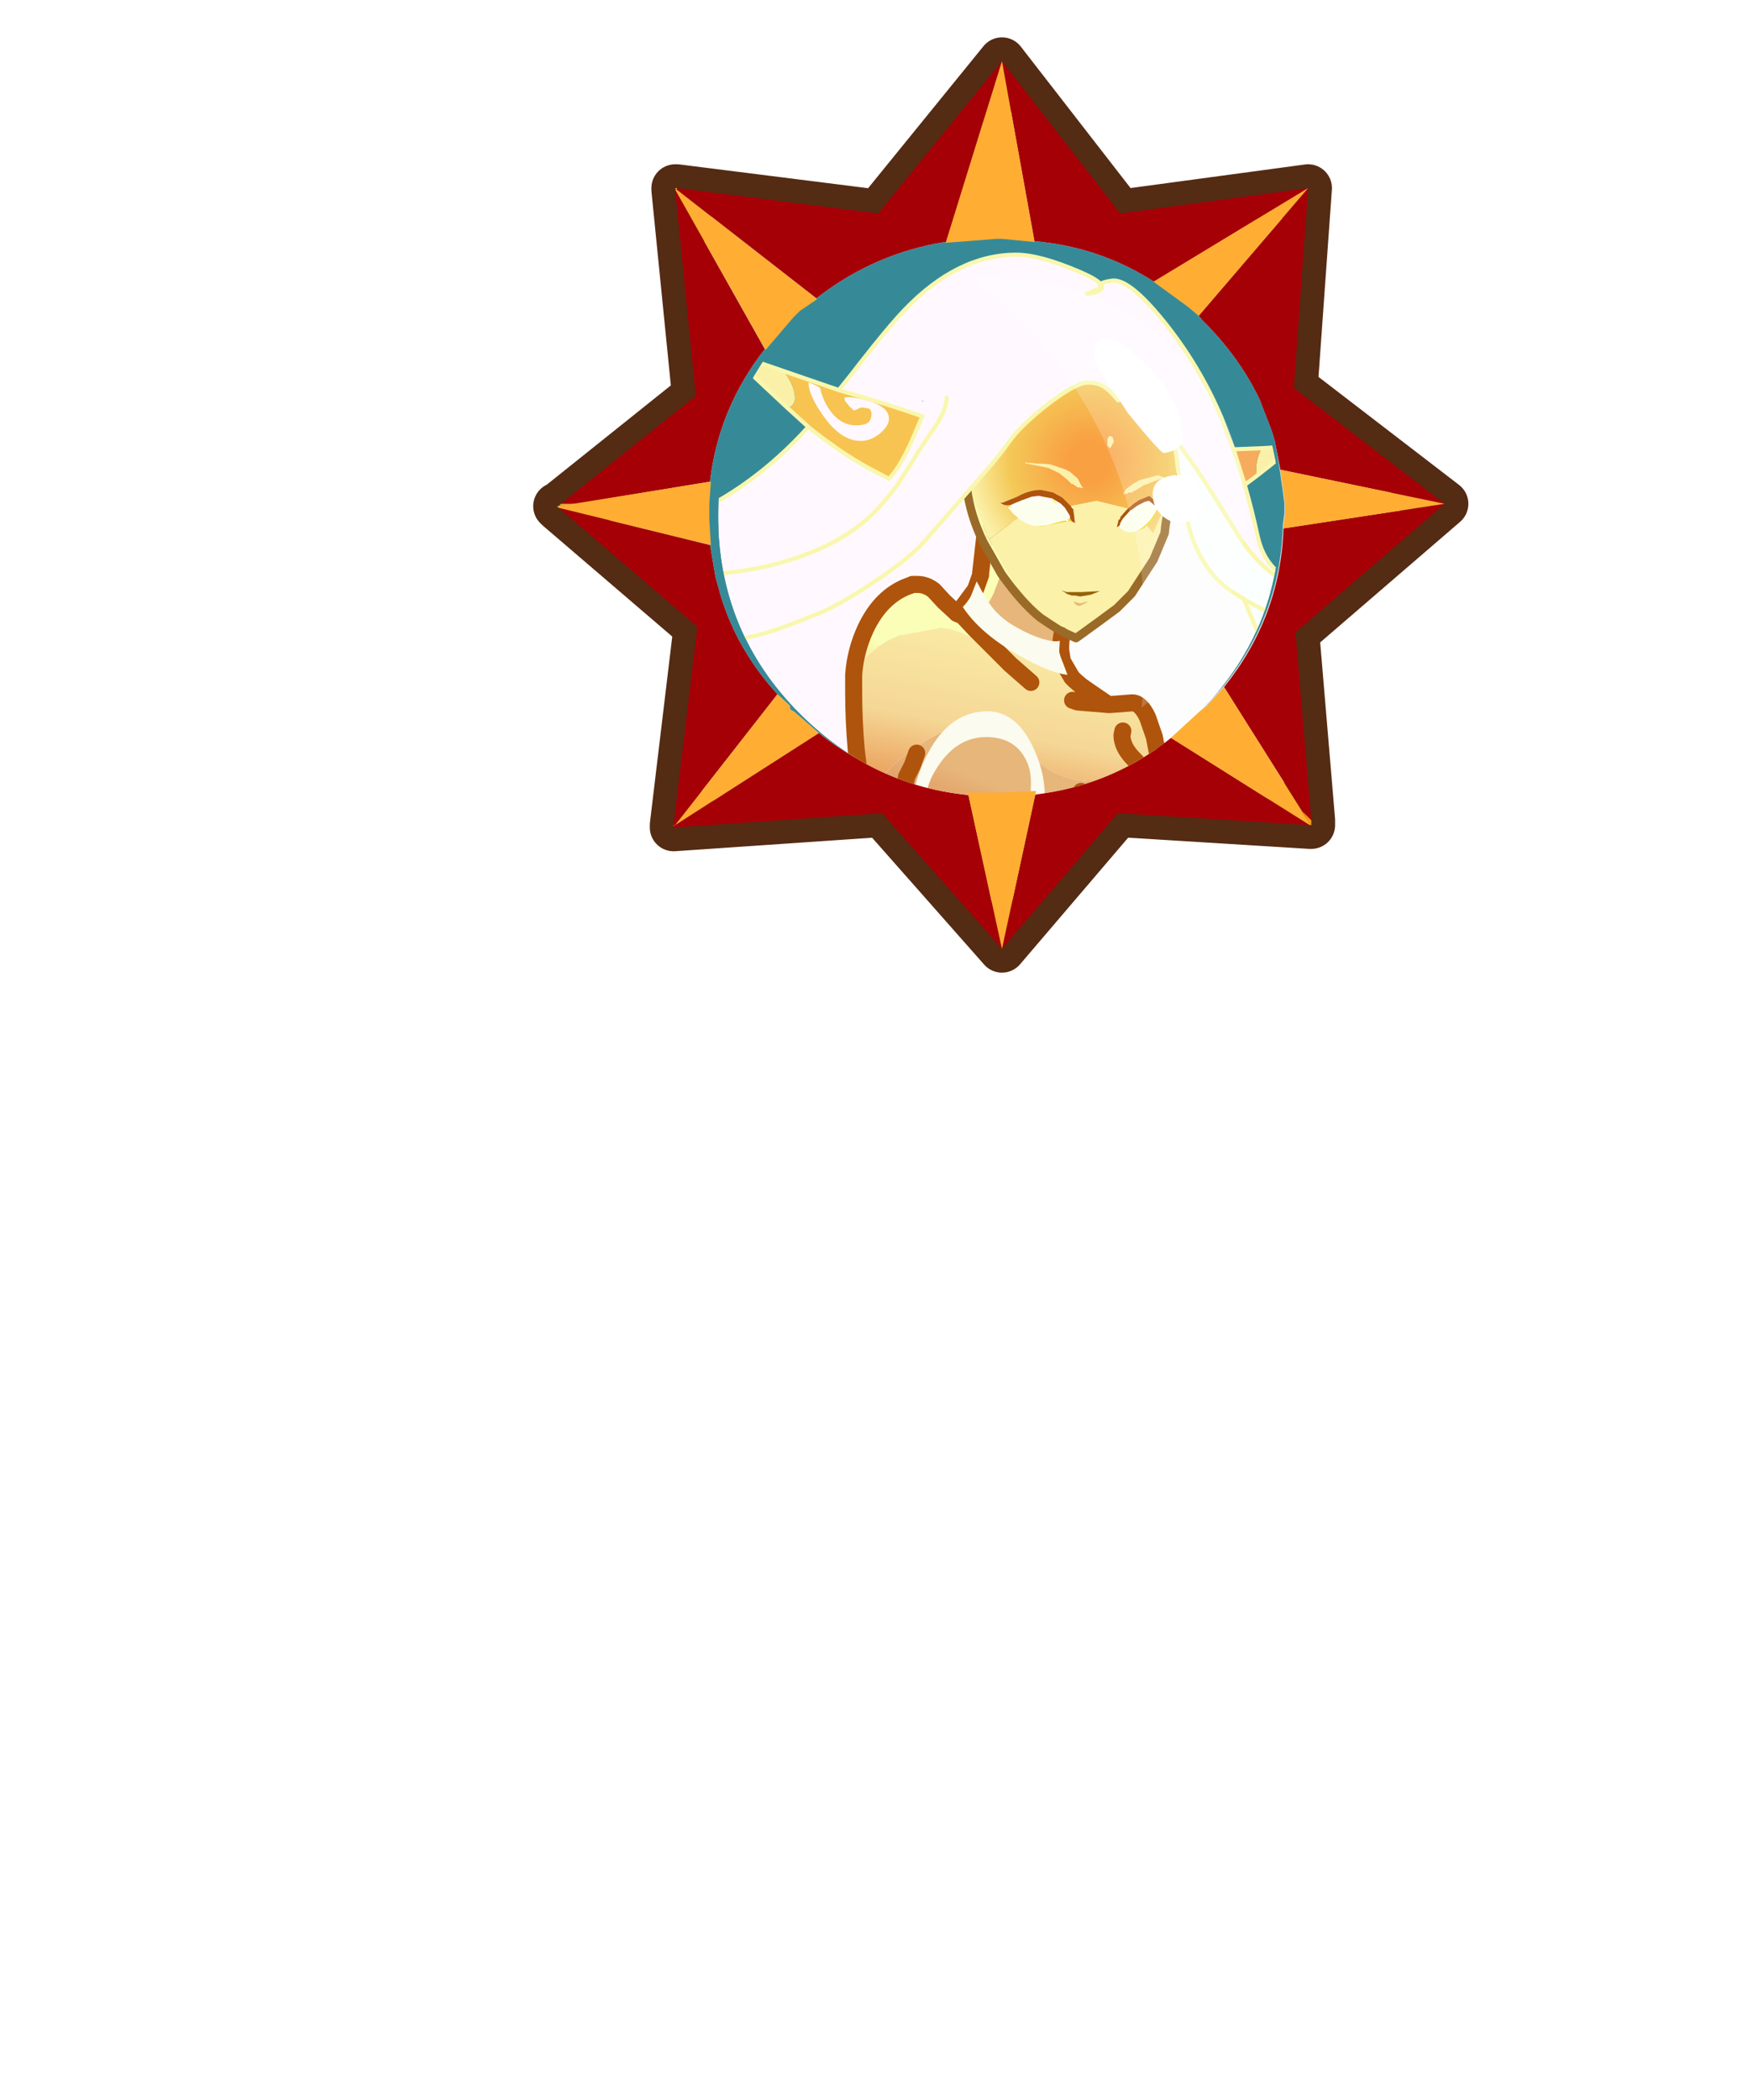 <?xml version="1.0" encoding="UTF-8" standalone="no"?>
<svg xmlns:ffdec="https://www.free-decompiler.com/flash" xmlns:xlink="http://www.w3.org/1999/xlink" ffdec:objectType="frame" height="62.35px" width="51.9px" xmlns="http://www.w3.org/2000/svg">
  <g transform="matrix(1.0, 0.0, 0.0, 1.0, 14.6, 0.0)">
    <use ffdec:characterId="1" height="30.0" transform="matrix(1.0, 0.0, 0.0, 1.0, 0.0, 0.0)" width="30.0" xlink:href="#shape0"/>
    <use ffdec:characterId="20" height="130.1" transform="matrix(0.471, 0.0, 0.0, 0.471, -14.594, 1.109)" width="110.25" xlink:href="#sprite0"/>
  </g>
  <defs>
    <g id="shape0" transform="matrix(1.0, 0.0, 0.0, 1.0, 0.0, 0.0)">
      <path d="M30.0 30.0 L0.0 30.0 0.0 0.0 30.0 0.0 30.0 30.0" fill="#33cc66" fill-opacity="0.0" fill-rule="evenodd" stroke="none"/>
    </g>
    <g id="sprite0" transform="matrix(1.0, 0.0, 0.0, 1.0, 32.5, 2.85)">
      <use ffdec:characterId="2" height="58.95" transform="matrix(1.0, 0.0, 0.0, 1.0, 1.1, -2.85)" width="58.95" xlink:href="#shape1"/>
      <use ffdec:characterId="18" height="109.6" transform="matrix(1.074, 0.0, 0.0, 1.074, -32.507, 9.561)" width="102.7" xlink:href="#sprite1"/>
      <use ffdec:characterId="19" height="55.95" transform="matrix(1.0, 0.0, 0.0, 1.0, 2.7, -1.35)" width="55.85" xlink:href="#shape11"/>
    </g>
    <g id="shape1" transform="matrix(1.0, 0.0, 0.0, 1.0, -1.1, 2.85)">
      <path d="M50.15 46.8 L50.05 46.8 37.95 46.05 30.65 54.6 23.1 46.05 9.95 46.95 9.95 46.8 11.45 34.3 2.7 26.8 2.6 26.7 2.7 26.7 2.85 26.55 11.35 19.75 10.05 6.75 10.05 6.65 10.15 6.65 22.85 8.25 30.65 -1.35 38.1 8.25 49.95 6.65 49.05 19.25 58.55 26.55 49.15 34.65 50.15 46.5 50.15 46.8" fill="#d6d6d6" fill-rule="evenodd" stroke="none"/>
      <path d="M50.15 46.8 L50.15 46.5 49.15 34.65 58.55 26.55 49.05 19.25 49.95 6.65 38.1 8.25 30.65 -1.35 22.85 8.25 10.15 6.65 10.05 6.65 10.05 6.75 11.35 19.75 2.85 26.55 2.7 26.7 2.6 26.7 2.7 26.8 11.45 34.3 9.95 46.8 9.95 46.95 23.1 46.05 30.65 54.6 37.95 46.05 50.05 46.8 50.15 46.8 Z" fill="none" stroke="#542b13" stroke-linecap="round" stroke-linejoin="round" stroke-width="3.0"/>
      <path d="M43.25 14.95 L43.05 14.7 49.95 6.65 49.05 19.25 58.55 26.55 48.2 24.4 47.85 22.6 47.8 22.45 47.75 22.25 47.65 21.95 47.6 21.8 46.9 20.0 Q45.65 17.35 43.35 15.05 L43.25 14.95 M16.5 38.55 L10.05 46.8 19.1 41.0 Q23.2 44.25 28.5 44.75 L30.65 54.6 32.8 44.65 Q37.45 44.0 41.3 41.3 L50.05 46.8 37.95 46.05 30.65 54.6 23.1 46.05 9.95 46.95 9.95 46.85 10.05 46.8 9.95 46.8 11.45 34.3 2.7 26.8 12.25 29.15 12.3 29.45 12.6 31.2 12.95 32.45 Q14.0 35.8 16.45 38.5 L16.5 38.55 M49.6 45.95 L44.65 38.1 Q48.2 33.7 48.4 28.1 L58.55 26.55 49.15 34.65 50.15 46.5 49.6 45.95 M2.85 26.55 L11.35 19.75 10.05 6.75 15.7 16.8 Q12.8 20.5 12.25 25.1 L12.25 25.15 3.8 26.55 2.85 26.55 M10.15 6.65 L22.85 8.25 30.65 -1.35 38.1 8.25 49.95 6.65 40.25 12.55 40.15 12.5 Q36.75 10.35 32.7 10.0 L30.65 -1.35 27.15 10.05 27.05 10.05 Q22.7 10.75 19.15 13.45 L18.95 13.6 10.15 6.75 10.15 6.65" fill="#a60007" fill-rule="evenodd" stroke="none"/>
      <path d="M43.25 14.95 L43.35 15.05 Q45.65 17.35 46.9 20.0 L47.65 21.95 47.75 22.25 47.8 22.45 47.85 22.6 48.15 24.35 48.35 25.75 48.45 26.5 48.45 26.6 48.45 26.95 48.45 27.15 48.35 27.9 48.35 28.05 Q48.15 33.65 44.6 38.05 L43.5 39.25 43.1 39.55 41.25 41.25 Q37.4 43.95 32.75 44.6 L30.6 44.7 30.25 44.7 28.45 44.7 Q23.15 44.2 19.05 40.95 L17.55 39.65 17.35 39.55 17.3 39.45 17.25 39.45 17.25 39.25 16.5 38.55 16.45 38.5 Q14.0 35.8 12.95 32.45 L12.6 31.2 12.3 29.45 12.25 29.15 12.25 29.1 12.15 27.5 12.15 27.15 12.15 26.65 12.15 26.5 12.25 25.15 12.25 25.1 Q12.8 20.5 15.7 16.8 L16.1 16.3 17.45 14.75 17.85 14.35 18.95 13.6 19.15 13.45 Q22.7 10.75 27.05 10.05 L27.15 10.05 28.25 9.9 30.25 9.8 30.6 9.8 32.65 10.0 32.7 10.0 Q36.75 10.35 40.15 12.5 L40.25 12.55 42.35 14.1 43.0 14.65 43.2 14.9 43.25 14.95" fill="#368a98" fill-rule="evenodd" stroke="none"/>
      <path d="M46.9 20.0 L47.6 21.8 47.65 21.95 46.9 20.0" fill="#004464" fill-rule="evenodd" stroke="none"/>
      <path d="M50.05 46.8 L50.05 46.7 49.6 45.95 50.15 46.5 50.15 46.8 50.05 46.8" fill="url(#gradient0)" fill-rule="evenodd" stroke="none"/>
      <path d="M10.05 6.65 L10.15 6.65 10.15 6.75 10.05 6.65" fill="url(#gradient1)" fill-rule="evenodd" stroke="none"/>
      <path d="M10.05 6.75 L10.05 6.65 10.15 6.75 10.05 6.75" fill="url(#gradient2)" fill-rule="evenodd" stroke="none"/>
      <path d="M2.75 26.65 L2.85 26.55 3.8 26.55 3.25 26.65 2.75 26.65" fill="url(#gradient3)" fill-rule="evenodd" stroke="none"/>
      <path d="M9.95 46.85 L9.95 46.8 10.05 46.8 9.95 46.85 M2.7 26.8 L2.6 26.7 2.7 26.7 2.75 26.65 3.25 26.65 2.7 26.7 2.7 26.8" fill="url(#gradient4)" fill-rule="evenodd" stroke="none"/>
      <path d="M17.3 39.45 L17.3 39.5 17.25 39.5 17.3 39.45" fill="url(#gradient5)" fill-rule="evenodd" stroke="none"/>
    </g>
    <linearGradient gradientTransform="matrix(-0.012, 0.0, 0.0, 0.009, 40.45, 47.05)" gradientUnits="userSpaceOnUse" id="gradient0" spreadMethod="pad" x1="-819.2" x2="819.2">
      <stop offset="0.0" stop-color="#fd9e0c"/>
      <stop offset="1.0" stop-color="#fddd27"/>
    </linearGradient>
    <linearGradient gradientTransform="matrix(-0.013, 0.0, 0.0, 0.01, 20.3, 6.6)" gradientUnits="userSpaceOnUse" id="gradient1" spreadMethod="pad" x1="-819.2" x2="819.2">
      <stop offset="0.0" stop-color="#fd9b0b"/>
      <stop offset="1.0" stop-color="#fde42b"/>
    </linearGradient>
    <linearGradient gradientTransform="matrix(-0.009, 0.0, 0.0, 0.012, 10.4, 16.45)" gradientUnits="userSpaceOnUse" id="gradient2" spreadMethod="pad" x1="-819.2" x2="819.2">
      <stop offset="0.0" stop-color="#5f2288"/>
      <stop offset="1.0" stop-color="#a276cd"/>
    </linearGradient>
    <linearGradient gradientTransform="matrix(-0.009, 0.0, 0.0, 0.012, 9.95, 36.6)" gradientUnits="userSpaceOnUse" id="gradient3" spreadMethod="pad" x1="-819.2" x2="819.2">
      <stop offset="0.0" stop-color="#8d010c"/>
      <stop offset="1.0" stop-color="#f2b03f"/>
    </linearGradient>
    <linearGradient gradientTransform="matrix(-0.009, 0.0, 0.0, 0.012, 9.95, 36.6)" gradientUnits="userSpaceOnUse" id="gradient4" spreadMethod="pad" x1="-819.2" x2="819.2">
      <stop offset="0.0" stop-color="#fd9e0c"/>
      <stop offset="1.0" stop-color="#fddd27"/>
    </linearGradient>
    <linearGradient gradientTransform="matrix(-0.013, 0.0, 0.0, 0.009, 20.3, 46.95)" gradientUnits="userSpaceOnUse" id="gradient5" spreadMethod="pad" x1="-819.2" x2="819.2">
      <stop offset="0.0" stop-color="#65298e"/>
      <stop offset="1.0" stop-color="#9a6cc5"/>
    </linearGradient>
    <g id="sprite1" transform="matrix(1.0, 0.0, 0.0, 1.0, 0.1, 1.2)">
      <clipPath id="clipPath0" transform="matrix(1.0, 0.0, 0.0, 1.0, 0.0, 0.0)">
        <path d="M70.2 26.95 Q65.4 31.8 58.55 31.8 51.7 31.8 46.85 26.95 42.05 22.15 42.05 15.3 42.05 8.45 46.85 3.6 51.7 -1.2 58.55 -1.2 65.4 -1.2 70.2 3.6 75.05 8.45 75.05 15.3 75.05 22.15 70.2 26.95" fill="#ffe2a8" fill-rule="evenodd" stroke="none"/>
      </clipPath>
      <g clip-path="url(#clipPath0)">
        <filter id="filter0">
          <feColorMatrix in="SourceGraphic" result="filterResult0" type="matrix" values="0 0 0 0 1.0,0 0 0 0 1.0,0 0 0 0 0.0,0 0 0 1 0"/>
          <feConvolveMatrix divisor="49.0" in="filterResult0" kernelMatrix="1 1 1 1 1 1 1 1 1 1 1 1 1 1 1 1 1 1 1 1 1 1 1 1 1 1 1 1 1 1 1 1 1 1 1 1 1 1 1 1 1 1 1 1 1 1 1 1 1" order="7 7" result="filterResult1"/>
          <feComposite in="SourceGraphic" in2="filterResult1" operator="over" result="filterResult2"/>
        </filter>
        <use ffdec:characterId="5" filter="url(#filter0)" height="413.35" transform="matrix(0.244, 0.0, 0.0, 0.244, 48.628, 7.478)" width="191.25" xlink:href="#sprite2"/>
        <filter id="filter1">
          <feColorMatrix in="SourceGraphic" result="filterResult3" type="matrix" values="0 0 0 0 1.0,0 0 0 0 1.0,0 0 0 0 0.0,0 0 0 1 0"/>
          <feConvolveMatrix divisor="49.0" in="filterResult3" kernelMatrix="1 1 1 1 1 1 1 1 1 1 1 1 1 1 1 1 1 1 1 1 1 1 1 1 1 1 1 1 1 1 1 1 1 1 1 1 1 1 1 1 1 1 1 1 1 1 1 1 1" order="7 7" result="filterResult4"/>
          <feComposite in="SourceGraphic" in2="filterResult4" operator="over" result="filterResult5"/>
        </filter>
        <use ffdec:characterId="7" filter="url(#filter1)" height="410.65" transform="matrix(0.244, 0.0, 0.0, 0.244, 2.028, 7.578)" width="246.55" xlink:href="#sprite3"/>
        <use ffdec:characterId="8" height="54.85" transform="matrix(1.0, 0.0, 0.0, 1.0, 40.35, 6.2)" width="29.7" xlink:href="#shape5"/>
        <filter id="filter2">
          <feColorMatrix in="SourceGraphic" result="filterResult6" type="matrix" values="0 0 0 0 1.0,0 0 0 0 1.0,0 0 0 0 0.0,0 0 0 1 0"/>
          <feConvolveMatrix divisor="49.0" in="filterResult6" kernelMatrix="1 1 1 1 1 1 1 1 1 1 1 1 1 1 1 1 1 1 1 1 1 1 1 1 1 1 1 1 1 1 1 1 1 1 1 1 1 1 1 1 1 1 1 1 1 1 1 1 1" order="7 7" result="filterResult7"/>
          <feComposite in="SourceGraphic" in2="filterResult7" operator="over" result="filterResult8"/>
        </filter>
        <use ffdec:characterId="10" filter="url(#filter2)" height="8.15" transform="matrix(0.244, 0.0, 0.0, 0.244, 59.05, 14.3)" width="35.7" xlink:href="#sprite4"/>
        <use ffdec:characterId="11" height="0.9" transform="matrix(1.0, 0.0, 0.0, 1.0, 62.2, 19.7)" width="2.25" xlink:href="#shape7"/>
        <filter id="filter3">
          <feColorMatrix in="SourceGraphic" result="filterResult9" type="matrix" values="0 0 0 0 1.0,0 0 0 0 1.0,0 0 0 0 0.0,0 0 0 1 0"/>
          <feConvolveMatrix divisor="49.0" in="filterResult9" kernelMatrix="1 1 1 1 1 1 1 1 1 1 1 1 1 1 1 1 1 1 1 1 1 1 1 1 1 1 1 1 1 1 1 1 1 1 1 1 1 1 1 1 1 1 1 1 1 1 1 1 1" order="7 7" result="filterResult10"/>
          <feComposite in="SourceGraphic" in2="filterResult10" operator="over" result="filterResult11"/>
        </filter>
        <use ffdec:characterId="13" filter="url(#filter3)" height="338.9" transform="matrix(0.244, 0.0, 0.0, 0.244, -0.122, -0.122)" width="420.85" xlink:href="#sprite5"/>
        <filter id="filter4">
          <feColorMatrix in="SourceGraphic" result="filterResult12" type="matrix" values="0 0 0 0 1.0,0 0 0 0 1.0,0 0 0 0 0.0,0 0 0 1 0"/>
          <feConvolveMatrix divisor="49.0" in="filterResult12" kernelMatrix="1 1 1 1 1 1 1 1 1 1 1 1 1 1 1 1 1 1 1 1 1 1 1 1 1 1 1 1 1 1 1 1 1 1 1 1 1 1 1 1 1 1 1 1 1 1 1 1 1" order="7 7" result="filterResult13"/>
          <feComposite in="SourceGraphic" in2="filterResult13" operator="over" result="filterResult14"/>
        </filter>
        <use ffdec:characterId="15" filter="url(#filter4)" height="14.05" transform="matrix(0.244, 0.0, 0.0, 0.244, 47.35, 7.5)" width="19.35" xlink:href="#sprite6"/>
        <filter id="filter5">
          <feColorMatrix in="SourceGraphic" result="filterResult15" type="matrix" values="0 0 0 0 1.0,0 0 0 0 1.0,0 0 0 0 0.0,0 0 0 1 0"/>
          <feConvolveMatrix divisor="49.0" in="filterResult15" kernelMatrix="1 1 1 1 1 1 1 1 1 1 1 1 1 1 1 1 1 1 1 1 1 1 1 1 1 1 1 1 1 1 1 1 1 1 1 1 1 1 1 1 1 1 1 1 1 1 1 1 1" order="7 7" result="filterResult16"/>
          <feComposite in="SourceGraphic" in2="filterResult16" operator="over" result="filterResult17"/>
        </filter>
        <use ffdec:characterId="17" filter="url(#filter5)" height="149.4" transform="matrix(0.244, 0.0, 0.0, 0.244, 44.35, 19.171)" width="101.35" xlink:href="#sprite7"/>
      </g>
    </g>
    <g id="sprite2" transform="matrix(1.0, 0.0, 0.0, 1.0, 0.5, 0.5)">
      <use ffdec:characterId="4" height="413.35" transform="matrix(1.0, 0.0, 0.0, 1.0, -0.5, -0.5)" width="191.25" xlink:href="#shape3"/>
    </g>
    <g id="shape3" transform="matrix(1.0, 0.0, 0.0, 1.0, 0.5, 0.5)">
      <path d="M174.75 142.4 L175.3 142.1 Q182.2 154.35 186.55 170.1 190.25 183.7 190.25 192.3 190.25 213.85 181.65 230.7 175.4 243.0 162.8 255.45 149.05 267.9 143.9 273.75 135.3 283.45 135.3 292.85 135.3 297.75 139.5 304.95 141.65 308.65 148.7 318.5 155.2 327.55 157.9 332.75 162.1 340.7 162.1 346.9 162.1 358.75 154.65 370.65 146.3 383.9 135.45 383.9 131.85 383.9 127.85 378.8 123.75 373.5 123.75 368.15 123.75 365.25 124.6 362.75 L125.05 361.55 Q125.95 364.05 127.5 366.25 130.85 371.0 134.3 371.0 139.35 371.0 142.8 366.9 146.15 362.9 146.15 357.25 146.15 348.5 139.95 339.8 136.4 334.8 126.35 324.95 117.35 316.2 113.4 310.75 112.8 313.05 112.25 316.5 110.9 325.4 110.9 335.2 110.9 343.35 112.6 357.5 114.25 371.65 114.25 378.05 114.25 390.85 105.5 401.5 96.55 412.35 85.3 412.35 L81.5 411.8 Q90.35 410.2 95.65 399.5 101.1 388.4 101.1 371.5 101.1 360.9 98.7 350.1 96.55 340.5 93.3 336.0 92.95 354.0 87.9 366.95 80.35 386.25 64.35 386.25 56.8 386.25 52.75 380.45 55.5 381.85 58.5 381.85 68.55 381.85 76.0 368.3 81.15 358.9 82.4 348.9 80.85 351.35 78.2 353.7 71.65 359.45 65.8 359.45 60.75 359.45 58.35 358.4 55.05 356.95 53.85 353.05 55.55 356.75 60.9 356.75 66.0 356.75 70.55 351.35 75.3 345.65 75.3 338.6 75.3 328.6 73.4 319.2 72.65 315.35 69.45 303.75 L69.2 302.9 Q67.5 296.8 66.3 290.55 65.9 303.8 65.55 307.3 64.15 321.05 59.7 328.3 55.55 335.1 47.9 342.8 37.95 352.75 31.85 352.75 29.55 352.75 27.6 351.45 31.55 347.5 34.2 342.95 40.0 333.1 40.0 319.75 40.0 303.1 33.75 279.55 30.55 267.45 20.0 235.6 10.35 206.35 6.25 189.3 0.0 163.2 0.0 142.1 0.0 119.7 7.3 93.45 13.95 69.65 25.1 47.55 35.85 26.35 47.3 13.4 59.15 0.0 67.75 0.0 70.8 0.0 75.05 1.5 77.3 2.25 78.6 3.0 L79.05 4.5 Q91.65 16.35 98.05 32.05 L103.1 45.8 Q106.2 54.45 109.2 60.4 119.9 81.45 145.9 105.1 160.5 118.4 168.15 130.3 171.25 135.2 174.7 142.3 L174.75 142.35 174.75 142.4 M113.4 310.75 L112.7 309.75 Q106.5 300.65 106.5 291.15 106.5 283.85 111.15 276.5 115.7 269.3 123.5 263.85 129.95 259.35 138.15 249.45 149.2 236.05 149.2 226.9 L149.05 225.45 148.95 224.9 149.05 225.45 149.2 226.9 Q149.2 236.05 138.15 249.45 129.95 259.35 123.5 263.85 115.7 269.3 111.15 276.5 106.5 283.85 106.5 291.15 106.5 300.65 112.7 309.75 L113.4 310.75 M84.4 296.1 L84.45 296.05 84.4 296.05 83.45 295.15 84.4 296.05 84.4 296.1 Q88.95 304.0 91.1 312.75 93.3 321.8 93.3 333.4 L93.3 336.0 93.3 333.4 Q93.3 321.8 91.1 312.75 88.95 304.0 84.4 296.1 M66.3 290.55 Q63.1 274.2 63.1 257.05 63.1 254.5 64.35 244.75 65.85 232.7 67.95 221.85 74.2 189.55 82.0 186.05 74.2 189.55 67.95 221.85 65.85 232.7 64.35 244.75 63.1 254.5 63.1 257.05 63.1 274.2 66.3 290.55" fill="#fdfdfd" fill-rule="evenodd" stroke="none"/>
      <path d="M174.75 142.4 L175.3 142.1 Q182.2 154.35 186.55 170.1 190.25 183.7 190.25 192.3 190.25 213.85 181.65 230.7 175.4 243.0 162.8 255.45 149.05 267.9 143.9 273.75 135.3 283.45 135.3 292.85 135.3 297.75 139.5 304.95 141.65 308.65 148.7 318.5 155.2 327.55 157.9 332.75 162.1 340.7 162.1 346.9 162.1 358.75 154.65 370.65 146.3 383.9 135.45 383.9 131.85 383.9 127.85 378.8 123.75 373.5 123.75 368.15 123.75 365.25 124.6 362.75 L125.05 361.55 Q125.95 364.05 127.5 366.25 130.85 371.0 134.3 371.0 139.35 371.0 142.8 366.9 146.15 362.9 146.15 357.25 146.15 348.5 139.95 339.8 136.4 334.8 126.35 324.95 117.35 316.2 113.4 310.75 112.8 313.05 112.25 316.5 110.9 325.4 110.9 335.2 110.9 343.35 112.6 357.5 114.25 371.65 114.25 378.05 114.25 390.85 105.5 401.5 96.55 412.35 85.3 412.35 L81.5 411.8 Q90.35 410.2 95.65 399.5 101.1 388.4 101.1 371.5 101.1 360.9 98.7 350.1 96.55 340.5 93.3 336.0 92.95 354.0 87.9 366.95 80.35 386.25 64.35 386.25 56.8 386.25 52.75 380.45 55.5 381.85 58.5 381.85 68.55 381.85 76.0 368.3 81.15 358.9 82.4 348.9 80.85 351.35 78.2 353.7 71.65 359.45 65.8 359.45 60.75 359.45 58.35 358.4 55.05 356.95 53.85 353.05 55.55 356.75 60.9 356.75 66.0 356.75 70.55 351.35 75.3 345.65 75.3 338.6 75.3 328.6 73.4 319.2 72.65 315.35 69.45 303.75 L69.2 302.9 Q67.5 296.8 66.3 290.55 65.9 303.8 65.55 307.3 64.15 321.05 59.7 328.3 55.55 335.1 47.9 342.8 37.95 352.75 31.85 352.75 29.55 352.75 27.6 351.45 31.55 347.5 34.2 342.95 40.0 333.1 40.0 319.75 40.0 303.1 33.75 279.55 30.55 267.45 20.0 235.6 10.35 206.35 6.25 189.3 0.0 163.2 0.0 142.1 0.0 119.7 7.3 93.45 13.95 69.65 25.1 47.55 35.85 26.35 47.3 13.4 59.15 0.0 67.75 0.0 70.8 0.0 75.05 1.5 77.3 2.25 78.6 3.0 L79.05 4.5 Q91.65 16.35 98.05 32.05 L103.1 45.8 Q106.2 54.45 109.2 60.4 119.9 81.45 145.9 105.1 160.5 118.4 168.15 130.3 171.25 135.2 174.7 142.3 L174.75 142.35 174.75 142.4 M148.95 224.9 L149.05 225.45 149.2 226.9 Q149.2 236.05 138.15 249.45 129.95 259.35 123.5 263.85 115.7 269.3 111.15 276.5 106.5 283.85 106.5 291.15 106.5 300.65 112.7 309.75 L113.4 310.75 M84.4 296.05 L84.45 296.05 84.4 296.1 Q88.95 304.0 91.1 312.75 93.3 321.8 93.3 333.4 L93.3 336.0 M83.45 295.15 L84.4 296.05 84.4 296.1 M82.0 186.05 Q74.2 189.55 67.95 221.85 65.85 232.7 64.35 244.75 63.1 254.5 63.1 257.05 63.1 274.2 66.3 290.55" fill="none" stroke="#f9f7ae" stroke-linecap="round" stroke-linejoin="round" stroke-width="1.0"/>
    </g>
    <g id="sprite3" transform="matrix(1.0, 0.0, 0.0, 1.0, 0.5, 0.5)">
      <use ffdec:characterId="6" height="410.65" transform="matrix(1.0, 0.0, 0.0, 1.0, -0.5, -0.5)" width="246.55" xlink:href="#shape4"/>
    </g>
    <g id="shape4" transform="matrix(1.0, 0.0, 0.0, 1.0, 0.5, 0.5)">
      <path d="M114.2 270.1 L114.55 281.1 Q114.55 302.1 106.7 322.05 98.05 343.9 84.55 351.1 77.3 354.9 68.15 357.9 56.45 361.75 48.5 361.65 35.2 361.55 30.05 364.15 22.5 367.95 22.5 379.65 22.5 389.3 30.5 396.2 38.05 402.65 47.5 402.65 55.15 402.65 57.7 401.1 L57.85 401.0 Q56.45 404.65 55.05 406.2 51.95 409.65 44.25 409.65 34.75 409.65 28.35 405.65 24.95 403.55 14.5 393.65 11.15 390.45 6.0 380.4 0.0 368.65 0.0 361.85 0.0 346.8 12.75 340.6 19.75 337.2 40.8 334.15 60.65 331.25 68.8 326.35 81.55 318.7 81.55 301.1 81.55 285.7 70.8 272.15 L60.75 260.3 Q56.35 255.05 53.15 250.25 L52.05 248.6 52.35 250.8 Q53.5 258.7 53.5 260.35 53.5 271.3 49.5 277.1 44.7 284.1 34.0 284.1 31.75 284.1 29.45 283.1 27.5 282.25 25.0 282.15 33.05 282.15 38.55 275.4 44.0 268.65 44.0 259.35 L43.75 252.25 39.95 242.6 Q38.95 244.8 37.55 246.2 34.25 249.6 28.0 249.6 24.6 249.6 21.15 248.5 17.6 247.35 16.7 245.65 L16.9 245.5 Q33.5 244.6 30.6 226.8 27.6 208.95 21.5 188.8 15.4 168.65 19.45 138.6 23.5 108.5 38.2 87.8 48.45 73.3 64.6 66.05 86.15 56.3 109.55 51.55 144.05 42.0 164.3 34.75 210.25 18.25 218.55 4.55 L218.25 4.15 220.5 3.3 Q229.75 0.0 232.55 0.0 240.3 0.0 243.6 22.05 245.55 34.9 245.55 49.5 245.55 69.5 236.5 102.05 230.5 123.5 216.55 163.1 L212.75 174.0 Q200.6 208.65 196.6 221.75 187.55 251.65 187.55 267.1 187.55 276.15 189.3 284.1 L189.6 285.5 191.0 290.5 Q192.55 295.3 194.95 300.65 L194.35 300.9 195.2 301.15 196.65 307.05 Q198.05 314.05 198.05 327.65 198.05 356.95 188.3 372.75 L181.6 382.7 Q178.55 387.8 178.55 393.4 178.55 394.85 178.85 396.25 175.05 391.75 175.05 386.15 175.05 381.95 176.2 379.15 176.8 377.8 178.8 375.05 182.55 369.9 182.55 361.35 182.55 355.25 179.25 347.05 177.45 342.55 173.35 334.45 175.55 344.2 175.55 353.6 175.55 375.1 163.5 390.85 160.5 394.75 157.2 397.7 164.55 386.7 164.55 369.65 164.55 347.1 152.85 323.7 L151.35 320.8 Q152.3 331.3 145.7 340.4 138.1 350.8 126.75 350.7 131.95 348.55 135.05 341.65 138.55 333.8 138.55 322.35 138.55 311.2 135.05 301.3 133.2 296.05 130.35 291.2 126.7 284.95 114.2 270.1 L112.3 267.85 Q99.75 253.05 94.25 241.15 86.05 223.25 86.05 199.85 86.05 196.8 86.9 191.9 87.6 188.1 87.95 187.3 L88.0 187.2 92.5 189.2 88.0 187.2 87.95 187.3 Q87.6 188.1 86.9 191.9 86.05 196.8 86.05 199.85 86.05 223.25 94.25 241.15 99.75 253.05 112.3 267.85 L114.2 270.1 M135.55 301.1 L135.05 301.3 135.55 301.1 M162.7 307.85 Q167.8 315.55 171.4 327.25 L173.35 334.45 171.4 327.25 Q167.8 315.55 162.7 307.85" fill="#fff9ff" fill-rule="evenodd" stroke="none"/>
      <path d="M173.35 334.45 Q177.45 342.55 179.25 347.05 182.55 355.25 182.55 361.35 182.55 369.9 178.8 375.05 176.8 377.8 176.2 379.15 175.05 381.95 175.05 386.15 175.05 391.75 178.85 396.25 178.55 394.85 178.55 393.4 178.55 387.8 181.6 382.7 L188.3 372.75 Q198.05 356.95 198.05 327.65 198.05 314.05 196.65 307.05 L195.2 301.15 194.35 300.9 194.95 300.65 Q192.55 295.3 191.0 290.5 L189.6 285.5 189.3 284.1 Q187.55 276.15 187.55 267.1 187.55 251.65 196.6 221.75 200.6 208.65 212.75 174.0 L216.55 163.1 Q230.5 123.5 236.5 102.05 245.55 69.5 245.55 49.5 245.55 34.9 243.6 22.05 240.3 0.0 232.55 0.0 229.75 0.0 220.5 3.3 L218.25 4.15 218.55 4.55 Q210.25 18.25 164.3 34.75 144.05 42.0 109.55 51.55 86.15 56.3 64.6 66.05 48.45 73.3 38.2 87.8 23.5 108.5 19.45 138.6 15.4 168.65 21.5 188.8 27.6 208.95 30.6 226.8 33.5 244.6 16.9 245.5 L16.7 245.65 Q17.6 247.35 21.15 248.5 24.6 249.6 28.0 249.6 34.25 249.6 37.55 246.2 38.95 244.8 39.95 242.6 L43.75 252.25 44.0 259.35 Q44.0 268.65 38.55 275.4 33.05 282.15 25.0 282.15 27.5 282.25 29.45 283.1 31.75 284.1 34.0 284.1 44.7 284.1 49.5 277.1 53.5 271.3 53.5 260.35 53.5 258.7 52.35 250.8 L52.05 248.6 53.15 250.25 Q56.35 255.05 60.75 260.3 L70.8 272.15 Q81.55 285.7 81.55 301.1 81.55 318.7 68.8 326.35 60.65 331.25 40.8 334.15 19.75 337.2 12.75 340.6 0.0 346.8 0.0 361.85 0.0 368.65 6.0 380.4 11.15 390.45 14.5 393.65 24.95 403.55 28.35 405.65 34.75 409.65 44.25 409.65 51.95 409.65 55.05 406.2 56.45 404.65 57.85 401.0 L57.7 401.1 Q55.15 402.65 47.5 402.65 38.05 402.65 30.5 396.2 22.5 389.3 22.5 379.65 22.5 367.95 30.05 364.15 35.2 361.55 48.5 361.65 56.45 361.75 68.15 357.9 77.3 354.9 84.55 351.1 98.05 343.9 106.7 322.05 114.55 302.1 114.55 281.1 L114.2 270.1 112.3 267.85 Q99.75 253.05 94.25 241.15 86.05 223.25 86.05 199.85 86.05 196.8 86.9 191.9 87.6 188.1 87.95 187.3 L88.0 187.2 92.5 189.2 M114.2 270.1 Q126.7 284.95 130.35 291.2 133.2 296.05 135.05 301.3 L135.55 301.1 M135.05 301.3 Q138.55 311.2 138.55 322.35 138.55 333.8 135.05 341.65 131.95 348.55 126.75 350.7 138.1 350.8 145.7 340.4 152.3 331.3 151.35 320.8 L152.85 323.7 Q164.55 347.1 164.55 369.65 164.55 386.7 157.2 397.7 160.5 394.75 163.5 390.85 175.55 375.1 175.55 353.6 175.55 344.2 173.35 334.45 L171.4 327.25 Q167.8 315.55 162.7 307.85" fill="none" stroke="#f9f7ae" stroke-linecap="round" stroke-linejoin="round" stroke-width="1.0"/>
    </g>
    <g id="shape5" transform="matrix(1.0, 0.0, 0.0, 1.0, -40.35, -6.2)">
      <path d="M62.15 23.2 L62.25 23.85 62.8 24.8 62.85 24.85 63.0 25.0 63.35 25.3 63.85 25.65 64.95 26.4 65.05 26.4 66.35 26.3 Q66.85 26.3 67.25 27.15 L67.65 28.3 67.85 29.35 67.75 30.9 68.35 31.65 69.15 33.3 Q69.65 34.9 69.5 36.65 69.35 38.4 68.3 39.65 67.2 40.9 65.7 41.0 L63.95 40.7 63.75 40.6 63.05 40.15 Q61.95 39.35 61.6 38.5 L62.05 38.2 62.4 38.9 62.95 39.45 63.15 39.55 63.6 39.85 63.75 39.9 64.05 40.05 64.35 40.1 64.75 40.2 65.2 40.25 Q66.75 40.25 67.95 39.0 68.85 38.0 69.05 36.7 L69.05 36.65 69.05 36.6 69.1 36.05 68.85 34.45 68.35 33.25 67.45 31.85 65.85 30.55 Q65.7 30.75 65.35 30.8 L64.05 30.9 Q61.65 30.9 60.05 29.0 L59.05 27.65 Q58.65 27.05 58.35 27.05 56.9 27.05 54.55 28.35 52.05 29.75 50.75 31.9 L50.45 31.3 50.4 31.05 50.15 29.05 Q50.0 27.35 50.0 25.65 L50.0 25.5 50.0 24.65 Q50.95 23.0 52.65 22.35 L55.05 21.9 Q55.9 21.9 57.0 22.5 L57.0 22.35 57.15 22.0 57.75 20.8 57.85 20.55 Q58.9 21.95 60.4 22.7 L62.15 23.2 M60.4 25.1 L59.2 24.05 57.15 22.0 59.2 24.05 60.4 25.1 M64.95 26.4 L63.15 26.25 62.85 26.15 63.15 26.25 64.95 26.4 M67.75 30.9 L67.7 30.85 67.6 30.8 66.35 29.5 Q65.75 28.85 65.75 28.2 L65.8 27.95 65.75 28.2 Q65.75 28.85 66.35 29.5 L67.6 30.8 67.7 30.85 67.75 30.9" fill="url(#gradient6)" fill-rule="evenodd" stroke="none"/>
      <path d="M58.8 16.15 L58.85 16.15 59.55 16.25 60.75 16.95 62.55 18.75 63.4 19.85 Q62.75 20.8 62.45 21.55 62.15 22.3 62.15 23.05 L62.15 23.2 60.4 22.7 Q58.9 21.95 57.85 20.55 L58.2 19.9 58.6 18.85 58.8 16.85 58.8 16.15 M50.75 31.9 Q52.05 29.75 54.55 28.35 56.9 27.05 58.35 27.05 58.65 27.05 59.05 27.65 L60.05 29.0 Q61.65 30.9 64.05 30.9 L65.35 30.8 Q65.7 30.75 65.85 30.55 L67.45 31.85 68.35 33.25 68.85 34.45 69.1 36.05 69.05 36.6 68.9 36.65 68.85 36.7 68.15 37.55 68.0 37.65 67.9 37.75 66.4 38.05 Q65.45 38.05 64.6 37.5 L63.6 36.5 63.2 37.1 63.3 36.85 63.55 36.4 63.45 36.15 61.55 37.8 58.2 38.45 56.25 38.05 Q54.95 37.65 54.4 37.05 55.9 39.1 58.8 39.1 60.4 39.1 61.6 38.5 61.95 39.35 63.05 40.15 L63.75 40.6 63.3 40.85 59.9 44.45 Q59.05 42.95 56.7 41.9 54.35 40.95 52.4 40.95 L51.55 41.15 51.1 41.3 51.25 41.0 52.1 39.05 51.85 37.05 51.55 35.2 51.2 33.3 50.75 31.9 M69.05 36.65 L69.05 36.7 68.95 36.85 69.05 36.65 M53.7 29.25 L53.45 29.95 53.1 30.65 52.95 31.45 52.95 32.1 Q52.95 34.8 54.1 36.65 52.95 34.8 52.95 32.1 L52.95 31.45 53.1 30.65 53.45 29.95 53.7 29.25 M55.0 32.1 L55.1 32.0 55.05 32.0 55.0 32.1 54.75 32.65 Q54.6 33.15 54.6 33.7 54.6 38.1 58.05 38.1 59.3 38.1 60.8 37.2 62.4 36.25 62.45 35.2 60.6 36.65 58.45 36.65 54.9 36.65 54.9 33.2 L54.95 32.65 55.0 32.1 M60.3 35.85 L60.25 35.75 60.05 35.8 60.1 35.85 60.3 35.85 M63.35 31.5 Q64.3 33.05 64.15 34.65 64.05 35.75 63.6 36.5 64.05 35.75 64.15 34.65 64.3 33.05 63.35 31.5 M61.65 34.15 L61.6 34.1 Q61.6 33.95 61.4 34.0 L61.4 34.25 61.5 34.3 61.6 34.25 61.6 34.2 61.65 34.15 M63.15 34.65 L63.25 34.5 63.2 34.45 Q63.05 34.45 63.05 34.55 L63.15 34.65" fill="url(#gradient7)" fill-rule="evenodd" stroke="none"/>
      <path d="M50.0 24.65 Q50.1 23.25 50.7 21.95 51.6 20.05 53.2 19.45 L53.35 19.4 53.45 19.35 53.75 19.35 Q54.25 19.35 54.7 19.7 L55.3 20.35 55.95 20.95 56.05 21.05 56.4 21.2 56.15 21.0 57.15 19.65 57.45 18.8 57.45 18.7 57.7 16.5 57.7 16.35 58.8 16.15 58.8 16.85 58.6 18.85 58.2 19.9 57.85 20.55 57.75 20.8 57.15 22.0 57.0 22.35 57.0 22.5 Q55.9 21.9 55.05 21.9 L52.65 22.35 Q50.95 23.0 50.0 24.65 M56.4 21.2 L57.15 22.0 56.4 21.2" fill="url(#gradient8)" fill-rule="evenodd" stroke="none"/>
      <path d="M69.05 36.6 L69.05 36.65 68.95 36.85 69.05 36.7 Q68.85 38.0 67.95 39.0 66.75 40.25 65.2 40.25 L64.75 40.2 64.35 40.1 64.05 40.05 63.75 39.9 63.6 39.85 63.15 39.55 62.95 39.45 62.4 38.9 62.05 38.2 63.1 37.25 63.2 37.1 63.6 36.5 64.6 37.5 Q65.45 38.05 66.4 38.05 L67.9 37.75 68.0 37.65 68.15 37.55 68.85 36.7 68.9 36.65 69.05 36.6 M55.0 32.1 L54.95 32.65 54.9 33.2 Q54.9 36.65 58.45 36.65 60.6 36.65 62.45 35.2 62.4 36.25 60.8 37.2 59.3 38.1 58.05 38.1 54.6 38.1 54.6 33.7 54.6 33.15 54.75 32.65 L55.0 32.1 M55.3 36.45 L55.35 36.5 55.45 36.55 55.55 36.5 55.4 36.35 55.3 36.45 M65.05 39.05 L64.75 39.1 64.75 39.15 64.9 39.25 65.0 39.2 65.05 39.05 M64.0 38.6 L63.9 38.6 63.9 38.7 64.0 38.65 64.0 38.6 M67.05 39.25 L67.1 39.2 67.0 39.05 66.9 39.2 67.05 39.25" fill="#d66835" fill-rule="evenodd" stroke="none"/>
      <path d="M41.6 52.15 L40.85 52.4 Q41.95 50.3 44.1 47.9 46.05 45.75 48.4 43.85 L48.95 43.4 50.4 41.55 51.4 39.7 51.65 39.25 51.65 38.75 51.65 38.5 51.65 38.25 50.85 33.7 50.6 32.15 50.45 31.3 50.75 31.9 51.2 33.3 51.55 35.2 51.85 37.05 52.1 39.05 51.25 41.0 51.1 41.3 50.7 42.0 50.4 42.5 50.3 42.55 49.85 42.95 48.35 44.2 Q46.35 45.85 45.75 46.8 L44.6 48.2 43.35 49.5 Q42.35 50.6 41.6 52.15 M62.05 38.2 L61.6 38.5 Q60.4 39.1 58.8 39.1 55.9 39.1 54.4 37.05 54.95 37.65 56.25 38.05 L58.2 38.45 61.55 37.8 63.45 36.15 63.55 36.4 63.3 36.85 63.2 37.1 63.1 37.25 62.05 38.2 M55.3 36.45 L55.4 36.35 55.55 36.5 55.45 36.55 55.35 36.5 55.3 36.45 M60.3 35.85 L60.1 35.85 60.05 35.8 60.25 35.75 60.3 35.85 M63.15 34.65 L63.05 34.55 Q63.05 34.45 63.2 34.45 L63.25 34.5 63.15 34.65 M61.65 34.15 L61.6 34.2 61.6 34.25 61.5 34.3 61.4 34.25 61.4 34.0 Q61.6 33.95 61.6 34.1 L61.65 34.15 M67.05 39.25 L66.9 39.2 67.0 39.05 67.1 39.2 67.05 39.25 M64.0 38.6 L64.0 38.65 63.9 38.7 63.9 38.6 64.0 38.6 M65.05 39.05 L65.0 39.2 64.9 39.25 64.75 39.15 64.75 39.1 65.05 39.05" fill="#fbc473" fill-rule="evenodd" stroke="none"/>
      <path d="M51.1 41.3 L51.55 41.15 52.4 40.95 Q54.35 40.95 56.7 41.9 59.05 42.95 59.9 44.45 L59.15 45.4 Q58.0 47.4 58.0 51.4 L58.2 53.75 58.2 53.95 Q57.6 55.55 56.5 56.9 55.05 58.55 53.8 58.55 52.45 58.55 51.45 57.65 L49.65 55.3 47.8 53.0 Q46.55 51.7 45.3 51.05 44.55 49.7 46.65 47.15 L49.85 42.95 50.3 42.55 50.4 42.5 50.7 42.0 51.1 41.3" fill="url(#gradient9)" fill-rule="evenodd" stroke="none"/>
      <path d="M58.25 54.6 L57.2 56.75 Q55.1 60.55 53.6 60.55 L51.4 60.2 50.45 58.25 49.0 55.3 Q46.95 51.8 44.0 51.8 L42.35 51.95 41.6 52.15 Q42.35 50.6 43.35 49.5 L44.6 48.2 45.75 46.8 Q46.35 45.85 48.35 44.2 L49.85 42.95 46.65 47.15 Q44.55 49.7 45.3 51.05 46.55 51.7 47.8 53.0 L49.65 55.3 51.45 57.65 Q52.45 58.55 53.8 58.55 55.05 58.55 56.5 56.9 57.6 55.55 58.2 53.95 L58.25 54.6" fill="url(#gradient10)" fill-rule="evenodd" stroke="none"/>
      <path d="M63.95 40.7 L61.75 43.35 60.1 44.9 59.65 45.45 Q59.2 46.55 58.85 47.9 58.3 49.75 58.3 50.95 L58.4 53.35 58.45 54.15 58.25 54.6 58.2 53.95 58.2 53.75 58.0 51.4 Q58.0 47.4 59.15 45.4 L59.9 44.45 63.3 40.85 63.75 40.6 63.95 40.7" fill="#e99a53" fill-rule="evenodd" stroke="none"/>
      <path d="M62.15 23.2 L62.25 23.85 62.8 24.8 62.85 24.85 63.0 25.0 63.35 25.3 63.85 25.65 64.95 26.4 65.05 26.4 66.35 26.3 Q66.85 26.3 67.25 27.15 L67.65 28.3 67.85 29.35 67.75 30.9 68.35 31.65 69.15 33.3 Q69.65 34.9 69.5 36.65 69.35 38.4 68.3 39.65 67.2 40.9 65.7 41.0 L63.95 40.7 61.75 43.35 60.1 44.9 59.65 45.45 Q59.2 46.55 58.85 47.9 58.3 49.75 58.3 50.95 L58.4 53.35 58.45 54.15 58.25 54.6 57.2 56.75 Q55.1 60.55 53.6 60.55 L51.4 60.2 50.45 58.25 49.0 55.3 Q46.95 51.8 44.0 51.8 L42.35 51.95 41.6 52.15 40.85 52.4 Q41.95 50.3 44.1 47.9 46.05 45.75 48.4 43.85 L48.95 43.4 50.4 41.55 51.4 39.7 51.65 39.25 51.65 38.75 51.65 38.5 51.65 38.25 50.85 33.7 50.6 32.15 50.45 31.3 50.4 31.05 50.15 29.05 Q50.0 27.35 50.0 25.65 L50.0 25.5 50.0 24.65 Q50.1 23.25 50.7 21.95 51.6 20.05 53.2 19.45 L53.35 19.4 53.45 19.35 53.75 19.35 Q54.25 19.35 54.7 19.7 L55.3 20.35 55.95 20.95 56.05 21.05 56.4 21.2 56.15 21.0 57.15 19.65 57.45 18.8 57.45 18.7 57.7 16.5 57.7 16.35 58.8 16.15 58.85 16.15 59.55 16.25 60.75 16.95 62.55 18.75 63.4 19.85 Q62.75 20.8 62.45 21.55 62.15 22.3 62.15 23.05 L62.15 23.2 M57.15 22.0 L59.2 24.05 60.4 25.1 M57.15 22.0 L56.4 21.2 M62.05 38.2 L61.6 38.5 Q61.95 39.35 63.05 40.15 L63.75 40.6 63.95 40.7 M54.1 36.65 Q52.95 34.8 52.95 32.1 L52.95 31.45 53.1 30.65 53.45 29.95 53.7 29.25 M63.2 37.1 L63.6 36.5 Q64.05 35.75 64.15 34.65 64.3 33.05 63.35 31.5 M61.6 38.5 Q60.4 39.1 58.8 39.1 55.9 39.1 54.4 37.05 M65.8 27.95 L65.75 28.2 Q65.75 28.85 66.35 29.5 L67.6 30.8 67.7 30.85 67.75 30.9 M62.85 26.15 L63.15 26.25 64.95 26.4 M63.2 37.1 L63.1 37.25 62.05 38.2" fill="none" stroke="#af540c" stroke-linecap="round" stroke-linejoin="round" stroke-width="1.0"/>
      <path d="M56.6 13.55 L56.55 11.85 56.6 11.75 Q56.95 10.5 57.4 9.75 L58.25 8.75 59.65 7.55 Q61.2 6.45 62.9 6.45 65.25 6.45 67.1 7.65 69.35 9.2 69.35 12.0 L69.35 12.15 69.35 12.45 69.25 12.75 68.75 13.6 68.4 14.8 67.95 15.5 67.6 16.35 67.55 16.35 67.2 15.9 67.35 15.8 67.35 15.75 67.7 15.35 67.9 14.9 67.95 14.9 68.1 14.9 68.1 14.85 68.05 14.85 68.05 14.8 67.95 14.75 67.8 14.55 67.35 14.15 66.75 14.4 66.45 14.6 66.1 14.9 64.25 14.45 62.75 14.75 62.25 14.25 61.7 13.95 61.0 13.8 Q60.3 13.8 59.6 14.2 L58.75 14.55 58.6 14.55 58.75 14.65 58.9 14.7 59.0 14.7 59.05 14.75 59.05 14.7 59.15 14.7 59.15 14.75 59.25 14.95 59.35 15.05 59.45 15.2 59.65 15.35 59.7 15.45 59.3 15.7 57.95 16.7 57.85 16.55 57.8 16.45 57.8 16.4 57.4 15.4 57.1 14.6 56.65 13.75 56.6 13.55 M65.05 11.35 L65.25 11.0 Q65.25 10.65 65.05 10.65 64.9 10.7 64.9 11.0 L64.9 11.2 65.05 11.35 M68.4 13.15 L68.5 13.2 68.5 13.15 68.45 13.15 68.4 13.1 68.25 13.1 68.0 13.0 67.85 12.95 66.75 13.25 66.6 13.35 66.5 13.4 66.4 13.45 66.0 13.7 66.05 13.7 65.9 13.9 65.85 14.05 66.1 14.0 66.15 14.05 66.25 13.95 66.35 13.95 66.45 13.85 66.5 13.85 66.9 13.6 67.05 13.5 67.1 13.5 67.85 13.2 68.05 13.15 68.25 13.15 68.3 13.15 68.4 13.15 M63.3 13.45 L63.25 13.35 63.15 13.15 62.7 12.75 62.4 12.6 61.5 12.3 60.6 12.25 Q59.6 12.15 60.4 12.3 L61.4 12.5 62.05 12.8 62.55 13.2 62.6 13.25 62.8 13.45 62.85 13.45 62.95 13.5 63.15 13.65 63.25 13.65 63.45 13.7 63.3 13.45" fill="url(#gradient11)" fill-rule="evenodd" stroke="none"/>
      <path d="M57.95 16.7 L59.3 15.7 59.7 15.45 59.65 15.35 59.7 15.4 59.9 15.55 Q60.45 15.95 61.0 15.95 L61.5 15.85 61.75 15.8 62.6 15.65 62.65 15.65 62.8 15.65 63.0 15.75 62.95 15.45 62.95 15.35 62.9 15.05 62.9 14.95 62.8 14.85 62.75 14.75 64.25 14.45 66.1 14.9 65.95 15.05 65.65 15.4 65.65 15.45 65.6 15.55 65.55 15.55 65.45 16.0 65.6 15.9 65.95 16.2 66.5 16.25 67.05 16.05 67.15 15.95 67.2 15.9 67.55 16.35 67.6 16.35 67.95 15.5 68.4 14.8 68.75 13.6 69.25 12.75 68.75 14.15 Q68.5 14.55 68.3 15.9 L68.25 16.35 67.6 17.9 66.3 19.9 65.45 20.75 64.5 21.45 63.4 22.25 63.05 22.5 62.4 22.2 62.25 22.1 62.1 22.0 61.55 21.6 61.0 21.1 59.85 19.9 58.4 17.55 57.95 16.7 M65.05 11.35 L64.9 11.2 64.9 11.0 Q64.9 10.7 65.05 10.65 65.25 10.65 65.25 11.0 L65.05 11.35 M68.4 13.15 L68.3 13.15 68.25 13.15 68.05 13.15 67.85 13.2 67.1 13.5 67.05 13.5 66.9 13.6 66.5 13.85 66.45 13.85 66.35 13.95 66.25 13.95 66.1 14.0 65.85 14.05 65.9 13.9 66.05 13.7 66.4 13.45 66.5 13.4 66.6 13.35 66.75 13.25 67.85 12.95 68.0 13.0 68.25 13.1 68.4 13.1 68.4 13.15 M63.3 13.45 L63.45 13.7 63.25 13.65 63.15 13.65 62.95 13.5 62.85 13.45 62.8 13.45 62.6 13.25 62.55 13.2 62.05 12.8 61.4 12.5 60.4 12.3 Q59.6 12.15 60.6 12.25 L61.5 12.3 62.4 12.6 62.7 12.75 63.15 13.15 63.25 13.35 63.3 13.45 M64.35 19.9 L64.5 19.85 64.35 19.85 64.35 19.9" fill="#fbf1a9" fill-rule="evenodd" stroke="none"/>
      <path d="M68.4 13.1 L68.45 13.15 68.5 13.15 68.5 13.2 68.4 13.15 68.4 13.1" fill="#fff9ff" fill-rule="evenodd" stroke="none"/>
      <path d="M66.25 13.95 L66.15 14.05 66.1 14.0 66.25 13.95 M66.05 13.7 L66.0 13.7 66.4 13.45 66.05 13.7" fill="#d5812b" fill-rule="evenodd" stroke="none"/>
      <path d="M59.15 14.7 L59.05 14.7 59.05 14.75 59.0 14.7 58.9 14.7 58.75 14.65 58.6 14.55 58.75 14.55 59.6 14.2 Q60.3 13.8 61.0 13.8 L61.7 13.95 62.25 14.25 62.75 14.75 62.8 14.85 62.9 14.95 62.9 15.05 62.95 15.35 62.95 15.45 63.0 15.75 62.8 15.65 62.75 15.55 62.7 15.5 62.7 15.4 62.7 15.35 62.65 15.25 62.4 14.85 62.15 14.6 61.65 14.3 60.85 14.15 60.45 14.2 59.9 14.4 59.4 14.6 59.3 14.65 59.2 14.7 59.15 14.7 M66.1 14.9 L66.45 14.6 66.75 14.4 67.35 14.15 67.8 14.55 67.95 14.75 68.05 14.8 68.0 14.8 68.05 14.85 68.1 14.85 68.1 14.9 67.95 14.9 67.9 14.9 67.85 14.85 67.65 14.7 67.35 14.45 Q67.15 14.45 66.9 14.6 66.65 14.7 66.35 14.95 L66.25 15.0 66.15 15.1 65.8 15.5 65.75 15.65 65.75 15.8 65.7 15.8 65.6 15.9 65.45 16.0 65.55 15.55 65.6 15.55 65.65 15.45 65.65 15.4 65.95 15.05 66.1 14.9" fill="#af540c" fill-rule="evenodd" stroke="none"/>
      <path d="M59.65 15.35 L59.45 15.2 59.35 15.05 59.25 14.95 59.15 14.75 59.2 14.75 59.45 15.05 59.85 15.35 59.95 15.45 60.95 15.8 61.5 15.7 61.8 15.65 62.45 15.45 62.6 15.5 62.7 15.5 62.75 15.55 62.8 15.65 62.65 15.65 62.6 15.65 61.75 15.8 61.5 15.85 61.0 15.95 Q60.45 15.95 59.9 15.55 L59.7 15.4 59.65 15.35 M67.9 14.9 L67.7 15.35 67.35 15.75 67.35 15.8 67.2 15.9 67.15 15.95 67.05 16.05 66.5 16.25 65.95 16.2 65.6 15.9 65.7 15.8 65.7 15.85 Q65.9 16.15 66.35 16.15 L66.85 16.0 67.1 15.85 67.1 15.8 67.3 15.65 67.5 15.4 67.6 15.3 67.85 14.85 67.9 14.9" fill="#f1d428" fill-rule="evenodd" stroke="none"/>
      <path d="M56.65 13.75 L57.1 14.6 57.4 15.4 57.8 16.4 57.8 16.45 57.85 16.55 57.95 16.7 58.4 17.55 59.85 19.9 61.0 21.1 61.55 21.6 62.1 22.0 62.1 22.05 61.55 21.7 60.95 21.3 Q59.9 20.45 58.75 18.85 L58.65 18.7 57.6 16.85 Q56.85 15.3 56.65 13.75" fill="#fafeb6" fill-rule="evenodd" stroke="none"/>
      <path d="M69.25 12.75 L69.35 12.45 69.35 12.15 69.35 12.0 Q69.35 9.2 67.1 7.65 65.25 6.45 62.9 6.45 61.2 6.45 59.65 7.55 L58.25 8.75 57.4 9.75 Q56.95 10.5 56.6 11.75 L56.55 11.85 56.6 13.55 M69.25 12.75 L68.75 14.15 Q68.5 14.55 68.3 15.9 L68.25 16.35 67.6 17.9 66.3 19.9 65.45 20.75 64.5 21.45 63.4 22.25 63.05 22.5 62.4 22.2 62.25 22.1 62.1 22.05 61.55 21.7 60.95 21.3 Q59.9 20.45 58.75 18.85 L58.65 18.7 57.6 16.85 Q56.85 15.3 56.65 13.75" fill="none" stroke="#9a6a28" stroke-linecap="round" stroke-linejoin="round" stroke-width="0.5"/>
    </g>
    <linearGradient gradientTransform="matrix(-0.002, 0.012, -0.015, -0.003, 62.75, 27.0)" gradientUnits="userSpaceOnUse" id="gradient6" spreadMethod="pad" x1="-819.2" x2="819.2">
      <stop offset="0.212" stop-color="#fbf1a9"/>
      <stop offset="0.592" stop-color="#f5d796"/>
      <stop offset="0.831" stop-color="#e99551"/>
    </linearGradient>
    <linearGradient gradientTransform="matrix(-0.004, 0.01, -0.01, -0.004, 59.35, 38.15)" gradientUnits="userSpaceOnUse" id="gradient7" spreadMethod="pad" x1="-819.2" x2="819.2">
      <stop offset="0.149" stop-color="#e7b67b"/>
      <stop offset="0.569" stop-color="#d86837"/>
    </linearGradient>
    <linearGradient gradientTransform="matrix(0.003, -0.004, 0.004, 0.003, 49.8, 25.2)" gradientUnits="userSpaceOnUse" id="gradient8" spreadMethod="pad" x1="-819.2" x2="819.2">
      <stop offset="0.149" stop-color="#f5aa59"/>
      <stop offset="0.863" stop-color="#fafeb6"/>
    </linearGradient>
    <radialGradient cx="0" cy="0" gradientTransform="matrix(0.026, 0.0, 0.0, 0.026, 53.25, 46.1)" gradientUnits="userSpaceOnUse" id="gradient9" r="819.2" spreadMethod="pad">
      <stop offset="0.149" stop-color="#e7b67b"/>
      <stop offset="0.569" stop-color="#d86837"/>
    </radialGradient>
    <linearGradient gradientTransform="matrix(0.01, 0.0, 0.0, 0.011, 48.15, 48.3)" gradientUnits="userSpaceOnUse" id="gradient10" spreadMethod="pad" x1="-819.2" x2="819.2">
      <stop offset="0.149" stop-color="#e7b67b"/>
      <stop offset="0.569" stop-color="#d86837"/>
    </linearGradient>
    <radialGradient cx="0" cy="0" gradientTransform="matrix(-0.01, 0.0, 0.0, -0.01, 63.8, 12.15)" gradientUnits="userSpaceOnUse" id="gradient11" r="819.2" spreadMethod="pad">
      <stop offset="0.149" stop-color="#f9a043"/>
      <stop offset="0.569" stop-color="#f4c857"/>
      <stop offset="0.863" stop-color="#fbf1a9"/>
    </radialGradient>
    <g id="sprite4" transform="matrix(1.0, 0.0, 0.0, 1.0, 0.0, 0.0)">
      <use ffdec:characterId="9" height="8.15" transform="matrix(1.0, 0.0, 0.0, 1.0, 0.0, 0.0)" width="35.7" xlink:href="#shape6"/>
    </g>
    <g id="shape6" transform="matrix(1.0, 0.0, 0.0, 1.0, 0.0, 0.0)">
      <path d="M35.7 2.95 L34.65 4.7 34.6 4.8 34.3 5.15 33.45 6.1 33.4 6.1 32.65 6.8 31.65 7.5 Q30.55 8.15 29.55 8.15 27.8 8.15 26.85 6.85 L26.9 6.75 26.9 6.7 27.0 6.1 27.25 5.55 Q27.7 4.75 28.65 3.9 L29.45 3.2 Q30.75 2.15 31.8 1.7 32.75 1.25 33.5 1.25 34.15 1.25 34.9 2.15 L35.7 2.9 35.7 2.95 M12.2 1.7 L13.3 2.8 14.35 4.6 14.45 4.95 14.55 5.2 14.6 5.5 14.6 5.55 14.2 5.45 13.6 5.35 10.95 6.05 9.7 6.4 7.5 6.7 Q5.4 6.7 3.25 5.3 L2.75 4.95 1.25 3.65 0.2 2.4 0.0 2.2 0.1 2.15 0.2 2.15 0.7 2.0 1.0 1.85 3.05 0.95 5.2 0.15 7.1 0.0 Q8.85 0.0 10.3 0.6 L12.2 1.7" fill="#fcffed" fill-rule="evenodd" stroke="none"/>
    </g>
    <g id="shape7" transform="matrix(1.0, 0.0, 0.0, 1.0, -62.2, -19.7)">
      <path d="M63.7 20.35 L63.7 20.4 63.3 20.6 63.2 20.6 63.05 20.55 62.9 20.35 63.25 20.45 63.35 20.45 63.7 20.35" fill="#e8b975" fill-rule="evenodd" stroke="none"/>
      <path d="M63.35 19.8 L64.3 19.75 64.45 19.75 64.05 19.9 63.95 19.95 63.35 20.05 63.25 20.05 63.0 20.0 62.95 20.0 62.8 20.0 62.5 19.9 62.45 19.85 62.2 19.7 62.5 19.8 62.85 19.8 63.0 19.8 63.35 19.8" fill="#956208" fill-rule="evenodd" stroke="none"/>
    </g>
    <g id="sprite5" transform="matrix(1.0, 0.0, 0.0, 1.0, 0.5, 0.5)">
      <use ffdec:characterId="12" height="338.9" transform="matrix(1.0, 0.0, 0.0, 1.0, -0.5, -0.5)" width="420.85" xlink:href="#shape8"/>
    </g>
    <g id="shape8" transform="matrix(1.0, 0.0, 0.0, 1.0, 0.5, 0.5)">
      <path d="M352.6 121.15 L353.15 120.1 Q353.85 118.1 353.85 113.45 353.85 108.95 352.75 106.05 L352.05 104.45 349.95 101.5 Q347.15 97.9 343.0 95.1 335.9 90.3 327.8 90.25 L317.05 89.6 Q312.75 89.0 309.35 87.9 304.8 86.45 298.8 82.8 304.8 86.45 309.35 87.9 312.75 89.0 317.05 89.6 L325.15 100.05 Q332.55 109.0 340.35 114.0 L352.6 121.15 354.25 122.05 361.6 126.2 354.25 122.05 352.6 121.15 M316.75 81.2 Q322.4 83.2 331.6 85.25 345.05 88.3 354.0 100.45 361.85 111.25 361.85 121.8 L361.6 126.2 Q367.15 129.4 370.85 131.75 393.65 146.2 406.85 162.95 419.85 179.6 419.85 193.95 419.85 197.9 418.7 202.1 L416.35 209.05 Q415.0 212.65 412.65 216.3 L411.1 218.6 Q412.6 226.1 412.6 235.05 412.6 252.9 409.1 267.15 404.85 284.4 395.1 298.55 389.45 306.75 383.35 310.95 376.55 315.75 367.1 317.05 356.5 318.55 351.05 321.25 342.75 325.4 341.6 333.55 L341.6 337.9 Q336.8 334.4 335.85 333.2 333.1 329.75 333.1 320.05 333.1 308.15 348.95 301.5 355.5 298.75 371.6 295.55 384.35 293.0 393.4 276.8 402.1 261.2 402.1 243.05 402.1 230.55 397.25 218.4 393.4 208.85 385.15 196.5 L369.35 174.1 Q361.0 162.0 355.45 151.5 L352.95 149.95 Q337.9 140.4 331.6 134.75 322.2 126.3 312.95 111.25 304.65 97.7 298.8 82.8 L296.3 81.25 Q290.2 77.35 287.05 69.8 285.2 65.4 283.55 56.5 L282.65 49.05 Q282.2 45.05 281.25 43.3 285.9 48.95 290.7 56.65 L298.3 68.8 Q302.4 74.6 306.7 77.45 310.95 80.25 316.75 81.2 M357.2 152.6 L355.45 151.5 357.2 152.6 357.35 152.85 Q363.8 162.75 374.75 171.8 L384.4 179.5 Q390.3 184.35 394.6 188.55 404.35 198.15 408.65 209.85 L409.05 210.95 409.95 209.55 Q411.6 206.6 411.6 203.55 411.6 192.65 400.7 181.85 391.5 172.75 372.1 161.55 364.5 157.15 357.2 152.6 M411.1 218.6 Q410.25 214.55 409.05 210.95 410.25 214.55 411.1 218.6 M148.45 92.0 L148.4 92.0 148.3 91.75 148.45 92.0" fill="#fcffff" fill-rule="evenodd" stroke="none"/>
      <path d="M303.05 46.55 L304.9 46.45 310.55 45.8 Q308.0 48.5 302.7 52.55 L302.0 53.1 Q301.75 52.5 301.75 51.6 301.75 49.15 303.05 46.55 M189.0 36.85 L174.6 23.35 188.1 28.0 188.75 28.9 Q190.8 32.0 190.8 34.45 190.8 36.35 189.0 36.85" fill="#fbf0a7" fill-rule="evenodd" stroke="none"/>
      <path d="M296.3 46.85 L296.55 46.8 303.05 46.55 Q301.75 49.15 301.75 51.6 301.75 52.5 302.0 53.1 L299.0 55.35 297.7 51.2 296.3 46.85" fill="#f6ac5c" fill-rule="evenodd" stroke="none"/>
      <path d="M316.75 81.2 Q310.95 80.25 306.7 77.45 302.4 74.6 298.3 68.8 L290.7 56.65 Q285.9 48.95 281.25 43.3 L281.05 43.0 280.5 42.15 276.75 37.4 Q273.05 33.25 270.7 33.25 270.3 33.25 269.3 34.25 L268.55 35.05 Q266.35 32.35 264.65 31.45 263.3 30.75 261.3 30.75 258.4 30.75 251.65 35.95 245.2 40.95 242.3 45.0 239.4 49.15 232.9 56.4 L222.55 68.25 Q218.75 72.9 208.95 79.3 200.3 84.95 195.8 86.55 189.15 89.25 185.2 90.55 178.1 92.8 171.55 92.8 166.0 92.8 159.85 91.15 L158.6 90.8 156.25 90.05 154.25 89.35 152.45 88.65 Q147.15 86.45 132.05 79.5 L124.45 75.45 120.5 73.15 124.45 75.45 132.05 79.5 Q147.15 86.45 152.45 88.65 L150.85 90.05 Q149.65 91.15 146.2 91.55 L134.35 90.65 107.2 89.5 Q87.9 89.5 69.95 94.7 51.4 100.1 37.3 110.25 5.25 133.3 5.25 171.95 L5.35 178.75 Q2.3 173.45 1.05 167.6 0.0 162.55 0.0 151.8 0.0 136.15 7.05 123.7 14.95 109.7 35.8 91.5 48.9 80.1 64.35 73.75 L68.8 72.05 68.9 72.05 68.8 71.75 Q71.75 63.7 82.05 58.25 90.65 53.75 97.55 53.75 102.65 53.75 111.1 57.4 113.9 58.6 127.55 65.4 L134.25 68.6 134.05 68.95 135.15 69.0 139.2 69.0 Q150.65 69.0 163.4 63.65 180.45 56.45 194.0 41.45 L194.45 41.8 196.05 43.05 Q203.5 48.75 209.7 51.95 L213.4 53.9 Q215.55 51.85 218.5 45.7 L221.45 38.85 Q213.95 36.2 202.85 33.0 L202.0 32.75 201.35 32.6 201.35 32.55 204.35 28.8 206.25 26.35 Q213.1 17.55 217.15 13.3 229.9 0.0 244.0 0.0 249.7 0.0 259.35 4.15 263.3 5.85 264.3 7.05 264.85 6.55 267.05 6.25 271.15 5.65 279.6 16.15 288.05 26.65 293.3 39.0 L296.25 46.8 296.3 46.85 297.7 51.2 299.0 55.35 Q300.7 61.3 302.05 67.5 302.8 71.0 304.5 73.55 306.85 77.05 311.05 78.75 313.25 79.95 316.75 81.2 M264.3 7.05 Q263.8 7.5 264.6 8.05 L262.75 8.65 261.05 9.45 Q264.2 9.0 264.6 8.05 264.75 7.6 264.3 7.05 264.75 7.6 264.6 8.05 264.2 9.0 261.05 9.45 L262.75 8.65 264.6 8.05 Q263.8 7.5 264.3 7.05 M152.55 91.5 L148.9 91.7 148.45 92.0 148.3 91.75 146.2 91.55 148.6 91.65 148.6 91.7 148.6 91.65 146.2 91.55 152.55 91.5 M221.55 35.1 L221.5 35.1 221.3 35.25 221.7 35.25 221.55 35.1 M202.0 32.75 L201.35 32.55 202.0 32.75 M227.3 34.4 Q227.25 37.25 224.45 41.5 220.8 46.7 219.05 49.75 L215.55 55.2 214.35 56.8 Q211.45 60.55 208.8 63.0 201.65 69.6 190.0 73.3 178.35 77.0 164.8 77.0 153.25 77.0 135.15 69.0 153.25 77.0 164.8 77.0 178.35 77.0 190.0 73.3 201.65 69.6 208.8 63.0 211.45 60.55 214.35 56.8 L215.55 55.2 219.05 49.75 Q220.8 46.7 224.45 41.5 227.25 37.25 227.3 34.4 M120.5 73.15 Q119.55 71.75 117.8 70.4 L114.4 68.25 113.05 67.25 112.95 67.55 109.95 66.2 Q102.25 63.0 97.4 63.0 93.45 63.0 89.75 64.3 85.6 65.75 82.8 68.5 L89.8 68.0 106.55 68.65 116.1 70.1 118.05 71.75 120.5 73.15 M68.9 72.05 Q76.2 69.4 82.8 68.5 76.2 69.4 68.9 72.05 M148.6 91.7 L148.3 91.75 148.55 91.75 148.6 91.7 148.9 91.7 148.6 91.65 148.9 91.7 148.6 91.7" fill="#fff9ff" fill-rule="evenodd" stroke="none"/>
      <path d="M194.45 41.8 L189.0 36.85 Q190.8 36.35 190.8 34.45 190.8 32.0 188.75 28.9 L188.1 28.0 201.35 32.55 201.35 32.6 202.0 32.75 202.85 33.0 Q213.95 36.2 221.45 38.85 L218.5 45.7 Q215.55 51.85 213.4 53.9 L209.7 51.95 Q203.5 48.75 196.05 43.05 L194.45 41.8" fill="#f7c451" fill-rule="evenodd" stroke="none"/>
      <path d="M317.05 89.6 L327.8 90.25 Q335.9 90.3 343.0 95.1 347.15 97.9 349.95 101.5 L352.05 104.45 352.75 106.05 Q353.85 108.95 353.85 113.45 353.85 118.1 353.15 120.1 L352.6 121.15 354.25 122.05 361.6 126.2 361.85 121.8 Q361.85 111.25 354.0 100.45 345.05 88.3 331.6 85.25 322.4 83.2 316.75 81.2 310.95 80.25 306.7 77.45 302.4 74.6 298.3 68.8 L290.7 56.65 Q285.9 48.95 281.25 43.3 282.2 45.05 282.65 49.05 L283.55 56.5 Q285.2 65.4 287.05 69.8 290.2 77.35 296.3 81.25 L298.8 82.8 Q304.8 86.45 309.35 87.9 312.75 89.0 317.05 89.6 L325.15 100.05 Q332.55 109.0 340.35 114.0 L352.6 121.15 M355.45 151.5 L357.2 152.6 Q364.5 157.15 372.1 161.55 391.5 172.75 400.7 181.85 411.6 192.65 411.6 203.55 411.6 206.6 409.95 209.55 L409.05 210.95 Q410.25 214.55 411.1 218.6 L412.65 216.3 Q415.0 212.65 416.35 209.05 L418.7 202.1 Q419.85 197.9 419.85 193.95 419.85 179.6 406.85 162.95 393.65 146.2 370.85 131.75 367.15 129.4 361.6 126.2 M411.1 218.6 Q412.6 226.1 412.6 235.05 412.6 252.9 409.1 267.15 404.85 284.4 395.1 298.55 389.45 306.75 383.35 310.95 376.55 315.75 367.1 317.05 356.5 318.55 351.05 321.25 342.75 325.4 341.6 333.55 L341.6 337.9 Q336.8 334.4 335.85 333.2 333.1 329.75 333.1 320.05 333.1 308.15 348.95 301.5 355.5 298.75 371.6 295.55 384.35 293.0 393.4 276.8 402.1 261.2 402.1 243.05 402.1 230.55 397.25 218.4 393.4 208.85 385.15 196.5 L369.35 174.1 Q361.0 162.0 355.45 151.5 L352.95 149.95 Q337.9 140.4 331.6 134.75 322.2 126.3 312.95 111.25 304.65 97.7 298.8 82.8 M357.2 152.6 L357.35 152.85 Q363.8 162.75 374.75 171.8 L384.4 179.5 Q390.3 184.35 394.6 188.55 404.35 198.15 408.65 209.85 L409.05 210.95 M201.35 32.55 L204.35 28.8 206.25 26.35 Q213.1 17.55 217.15 13.3 229.9 0.0 244.0 0.0 249.7 0.0 259.35 4.15 263.3 5.85 264.3 7.05 264.85 6.55 267.05 6.25 271.15 5.65 279.6 16.15 288.05 26.65 293.3 39.0 L296.25 46.8 296.3 46.85 296.55 46.8 303.05 46.55 304.9 46.45 310.55 45.8 Q308.0 48.5 302.7 52.55 L302.0 53.1 299.0 55.35 Q300.7 61.3 302.05 67.5 302.8 71.0 304.5 73.55 306.85 77.05 311.05 78.75 313.25 79.95 316.75 81.2 M264.3 7.05 Q264.75 7.6 264.6 8.05 264.2 9.0 261.05 9.45 L262.75 8.65 264.6 8.05 Q263.8 7.5 264.3 7.05 M281.25 43.3 L281.05 43.0 280.5 42.15 276.75 37.4 Q273.05 33.25 270.7 33.25 270.3 33.25 269.3 34.25 L268.55 35.05 Q266.35 32.35 264.65 31.45 263.3 30.75 261.3 30.75 258.4 30.75 251.65 35.95 245.2 40.95 242.3 45.0 239.4 49.15 232.9 56.4 L222.55 68.25 Q218.75 72.9 208.95 79.3 200.3 84.95 195.8 86.55 189.15 89.25 185.2 90.55 178.1 92.8 171.55 92.8 166.0 92.8 159.85 91.15 L152.55 91.5 148.9 91.7 148.45 92.0 148.4 92.0 148.3 91.75 146.2 91.55 134.35 90.65 107.2 89.5 Q87.9 89.5 69.95 94.7 51.4 100.1 37.3 110.25 5.25 133.3 5.25 171.95 L5.35 178.75 Q2.3 173.45 1.05 167.6 0.0 162.55 0.0 151.8 0.0 136.15 7.05 123.7 14.95 109.7 35.8 91.5 48.9 80.1 64.35 73.75 L68.8 72.05 68.9 72.05 68.8 71.75 Q71.75 63.7 82.05 58.25 90.65 53.75 97.55 53.75 102.65 53.75 111.1 57.4 113.9 58.6 127.55 65.4 L134.25 68.6 134.05 68.95 135.15 69.0 139.2 69.0 Q150.65 69.0 163.4 63.65 180.45 56.45 194.0 41.45 L194.45 41.8 189.0 36.85 174.6 23.35 174.1 23.15 M296.3 46.85 L297.7 51.2 299.0 55.35 M194.45 41.8 L196.05 43.05 Q203.5 48.75 209.7 51.95 L213.4 53.9 Q215.55 51.85 218.5 45.7 L221.45 38.85 Q213.95 36.2 202.85 33.0 L202.0 32.75 201.35 32.6 201.35 32.55 188.1 28.0 174.6 23.35 M135.15 69.0 Q153.25 77.0 164.8 77.0 178.35 77.0 190.0 73.3 201.65 69.6 208.8 63.0 211.45 60.55 214.35 56.8 L215.55 55.2 219.05 49.75 Q220.8 46.7 224.45 41.5 227.25 37.25 227.3 34.4 M201.35 32.55 L202.0 32.75 M82.8 68.5 Q85.6 65.75 89.75 64.3 93.45 63.0 97.4 63.0 102.25 63.0 109.95 66.2 L112.95 67.55 113.05 67.25 114.4 68.25 117.8 70.4 Q119.55 71.75 120.5 73.15 L124.45 75.45 132.05 79.5 Q147.15 86.45 152.45 88.65 L154.25 89.35 156.25 90.05 158.6 90.8 159.85 91.15 M120.5 73.15 L118.05 71.75 116.1 70.1 106.55 68.65 89.8 68.0 82.8 68.5 Q76.2 69.4 68.9 72.05 M148.6 91.7 L148.3 91.75 148.55 91.75 148.6 91.7 148.6 91.65 146.2 91.55 152.55 91.5 M148.6 91.7 L148.9 91.7 148.6 91.65" fill="none" stroke="#f9f7ae" stroke-linecap="round" stroke-linejoin="round" stroke-width="1.0"/>
    </g>
    <g id="sprite6" transform="matrix(1.0, 0.0, 0.0, 1.0, 0.0, 0.0)">
      <use ffdec:characterId="14" height="14.05" transform="matrix(1.0, 0.0, 0.0, 1.0, 0.0, 0.0)" width="19.35" xlink:href="#shape9"/>
    </g>
    <g id="shape9" transform="matrix(1.0, 0.0, 0.0, 1.0, 0.0, 0.0)">
      <path d="M19.35 8.7 Q19.35 10.4 17.25 12.2 15.0 14.05 12.55 14.05 7.85 14.05 3.65 8.15 0.15 3.25 0.0 0.25 L0.05 0.0 Q0.6 0.05 2.75 1.25 3.5 4.5 5.3 6.9 7.85 10.3 11.4 10.3 13.35 10.3 14.25 9.7 15.15 9.05 15.15 7.6 15.15 6.6 14.5 6.25 L12.95 6.0 Q12.45 6.0 11.8 6.4 L10.95 6.75 9.85 5.75 8.7 4.3 8.7 3.55 Q10.9 3.35 14.5 4.45 19.35 5.9 19.35 8.7" fill="#fff9ff" fill-rule="evenodd" stroke="none"/>
    </g>
    <g id="sprite7" transform="matrix(1.0, 0.0, 0.0, 1.0, 0.0, 31.25)">
      <use ffdec:characterId="16" height="149.4" transform="matrix(1.0, 0.0, 0.0, 1.0, 0.0, -31.25)" width="101.35" xlink:href="#shape10"/>
    </g>
    <g id="shape10" transform="matrix(1.0, 0.0, 0.0, 1.0, 0.0, 31.25)">
      <path d="M97.3 22.2 L98.4 22.2 98.55 22.4 99.9 24.2 Q100.9 25.65 101.35 27.7 99.05 26.9 97.95 26.9 96.0 26.9 93.4 29.05 92.1 30.15 91.35 31.3 90.4 32.8 90.4 34.45 90.4 35.8 90.9 37.1 91.5 38.7 92.45 38.7 95.05 38.7 95.05 36.6 95.05 35.65 94.5 34.95 94.0 34.35 93.45 34.35 93.75 34.0 94.1 33.95 L95.05 33.9 95.85 34.0 97.15 34.55 98.1 35.6 98.35 36.8 Q98.35 39.35 97.35 41.35 96.05 43.95 93.55 43.95 91.5 43.95 89.75 41.7 88.0 39.4 88.0 36.8 88.0 32.85 88.9 30.25 L89.6 28.6 Q91.65 24.95 97.3 22.2 M49.4 -25.1 L49.75 -25.45 Q51.05 -26.95 51.45 -27.95 L52.75 -31.25 Q55.05 -26.85 56.3 -25.25 58.6 -22.25 62.25 -20.25 65.65 -18.3 68.65 -17.4 71.4 -16.6 72.75 -16.95 L72.6 -14.55 Q72.6 -13.8 73.55 -11.55 L74.6 -8.75 Q70.0 -9.35 62.55 -13.65 53.5 -18.85 49.4 -25.1 M63.55 9.95 Q60.65 6.2 55.05 6.2 48.65 6.2 44.25 12.05 41.45 15.85 40.85 19.0 40.6 20.45 40.6 26.25 40.6 35.1 45.65 41.15 50.05 46.4 55.4 46.8 L56.05 46.8 56.05 46.95 54.8 47.35 53.7 47.55 53.55 47.55 Q46.0 47.55 41.1 40.35 36.85 34.05 36.85 26.65 36.85 17.8 41.15 9.85 46.45 0.0 55.3 0.0 62.0 0.0 66.0 8.0 69.15 14.2 69.15 20.6 69.15 23.45 68.7 26.0 68.3 28.45 67.45 30.6 L66.6 32.45 Q63.45 38.3 57.0 38.3 53.8 38.3 50.95 36.45 47.25 34.1 47.25 29.9 47.25 28.1 47.75 26.5 L48.5 24.7 48.7 24.4 Q50.15 22.05 52.45 22.05 L54.8 22.4 55.8 22.85 54.95 22.8 Q53.5 22.8 52.65 24.55 L52.6 24.75 Q52.05 26.0 51.95 27.7 L51.9 28.5 Q51.9 30.9 53.9 32.45 55.65 33.8 57.65 33.8 61.1 33.8 63.1 30.95 64.15 29.4 64.8 27.1 L65.15 25.7 Q65.8 22.3 65.8 17.05 65.8 12.9 63.55 9.95 M40.85 42.55 L41.0 42.7 41.55 45.3 Q42.1 48.5 42.1 53.75 L42.1 54.8 41.75 60.65 Q41.45 61.15 41.6 61.75 L41.65 61.45 41.75 60.65 Q42.8 58.9 46.15 57.5 50.0 55.85 53.15 55.85 59.95 55.85 64.6 59.45 68.1 62.15 68.9 65.6 L69.05 66.6 Q68.8 68.4 67.45 70.0 65.55 71.9 64.95 72.95 L64.9 72.9 Q65.25 69.55 63.0 65.75 59.85 60.45 53.55 60.45 48.6 60.45 45.45 62.65 43.3 64.1 41.7 66.8 L41.6 66.95 41.3 67.4 Q40.35 69.25 39.75 71.0 L39.1 73.75 Q38.85 75.4 38.85 80.3 L38.95 82.4 Q39.6 91.2 46.1 91.2 49.65 91.2 54.45 88.35 55.65 87.7 57.15 85.9 L58.5 84.25 Q58.2 96.2 57.1 103.45 55.45 114.2 51.9 117.9 L51.4 118.15 52.75 113.9 Q53.8 110.65 53.8 106.6 53.8 103.5 53.3 100.05 52.85 97.0 52.45 96.2 L51.1 96.65 47.05 97.35 Q43.25 97.35 39.05 94.75 33.75 91.55 33.15 86.3 31.65 94.25 23.45 102.0 16.4 108.65 11.2 108.95 L9.1 106.75 Q7.3 105.1 6.15 104.65 L6.25 104.6 6.85 104.6 Q12.95 103.9 19.75 97.9 26.55 91.95 32.5 82.05 L32.65 81.75 Q36.5 75.2 37.9 65.7 L37.95 65.35 38.7 57.65 38.95 47.05 38.85 42.2 38.35 39.25 40.85 42.55 M19.6 67.9 Q21.25 70.8 21.25 74.85 21.25 77.05 20.3 79.8 19.25 82.85 17.0 86.6 12.15 94.85 6.75 94.85 4.0 94.85 2.55 93.2 1.35 91.8 0.0 87.9 L0.0 85.7 0.1 85.7 Q-0.05 87.65 1.85 89.3 3.65 90.9 5.7 90.9 9.2 90.9 12.8 87.15 16.3 83.45 16.8 78.55 L16.9 76.8 Q16.9 75.3 16.25 73.5 15.7 71.95 15.05 71.45 L17.5 69.45 19.6 67.9 M46.45 68.15 L46.85 67.85 Q49.7 65.25 53.3 65.25 56.4 65.25 58.75 68.25 60.85 70.95 60.85 73.8 60.85 78.85 56.15 82.2 52.35 84.9 49.15 84.9 45.8 84.9 44.35 82.4 43.15 80.4 43.15 76.85 43.1 75.65 43.3 74.4 43.4 73.45 43.65 72.45 L43.85 71.9 Q44.35 70.5 45.45 69.25 L46.45 68.15 M54.2 95.3 L54.1 95.3 53.9 95.45 54.2 95.3" fill="#fbfbef" fill-rule="evenodd" stroke="none"/>
    </g>
    <g id="shape11" transform="matrix(1.0, 0.0, 0.0, 1.0, -2.7, 1.35)">
      <path d="M41.55 16.85 Q45.95 21.2 45.95 27.2 45.95 33.25 41.65 37.55 L41.4 37.8 39.45 39.4 Q41.3 22.15 28.8 12.35 L30.1 12.35 Q36.8 12.35 41.4 16.65 L41.55 16.85" fill="#ffffff" fill-opacity="0.2" fill-rule="evenodd" stroke="none"/>
      <path d="M42.05 27.75 Q41.4 27.85 40.75 27.3 40.25 26.8 40.2 26.35 39.9 24.95 41.5 24.75 42.95 24.6 43.15 26.05 L43.25 26.8 Q43.05 27.55 42.05 27.75 M42.05 22.6 Q41.85 23.2 40.85 23.35 40.65 23.35 38.6 20.85 L36.55 17.7 Q36.25 16.35 37.0 16.2 37.65 16.0 38.8 16.95 41.5 19.0 42.05 21.95 L42.05 22.6" fill="#ffffff" fill-rule="evenodd" stroke="none"/>
      <path d="M43.05 14.7 L42.4 14.15 40.2 12.55 49.95 6.65 43.05 14.7 M48.4 25.8 L48.2 24.4 58.55 26.55 48.4 28.1 48.4 27.95 48.5 27.2 48.5 27.0 48.5 26.65 48.5 26.55 48.4 25.8 M44.65 38.1 L50.05 46.7 50.05 46.8 41.3 41.3 43.15 39.6 43.55 39.3 44.65 38.1 M30.65 9.85 L30.3 9.85 27.1 10.1 30.65 -1.35 32.7 10.05 30.65 9.85 M15.75 16.85 L10.05 6.75 10.15 6.75 19.0 13.65 17.9 14.4 17.5 14.8 15.75 16.85 M12.3 29.15 L2.7 26.8 2.7 26.7 12.3 25.15 12.2 26.55 12.2 26.7 12.2 27.2 12.2 27.55 12.3 29.15 M17.3 39.5 L17.4 39.6 17.6 39.7 19.1 41.0 10.05 46.8 16.5 38.55 17.3 39.3 17.3 39.4 17.25 39.5 17.3 39.5 M30.3 44.75 L30.65 44.75 32.8 44.65 30.65 54.6 28.5 44.75 30.3 44.75" fill="#ffae33" fill-rule="evenodd" stroke="none"/>
    </g>
  </defs>
</svg>
